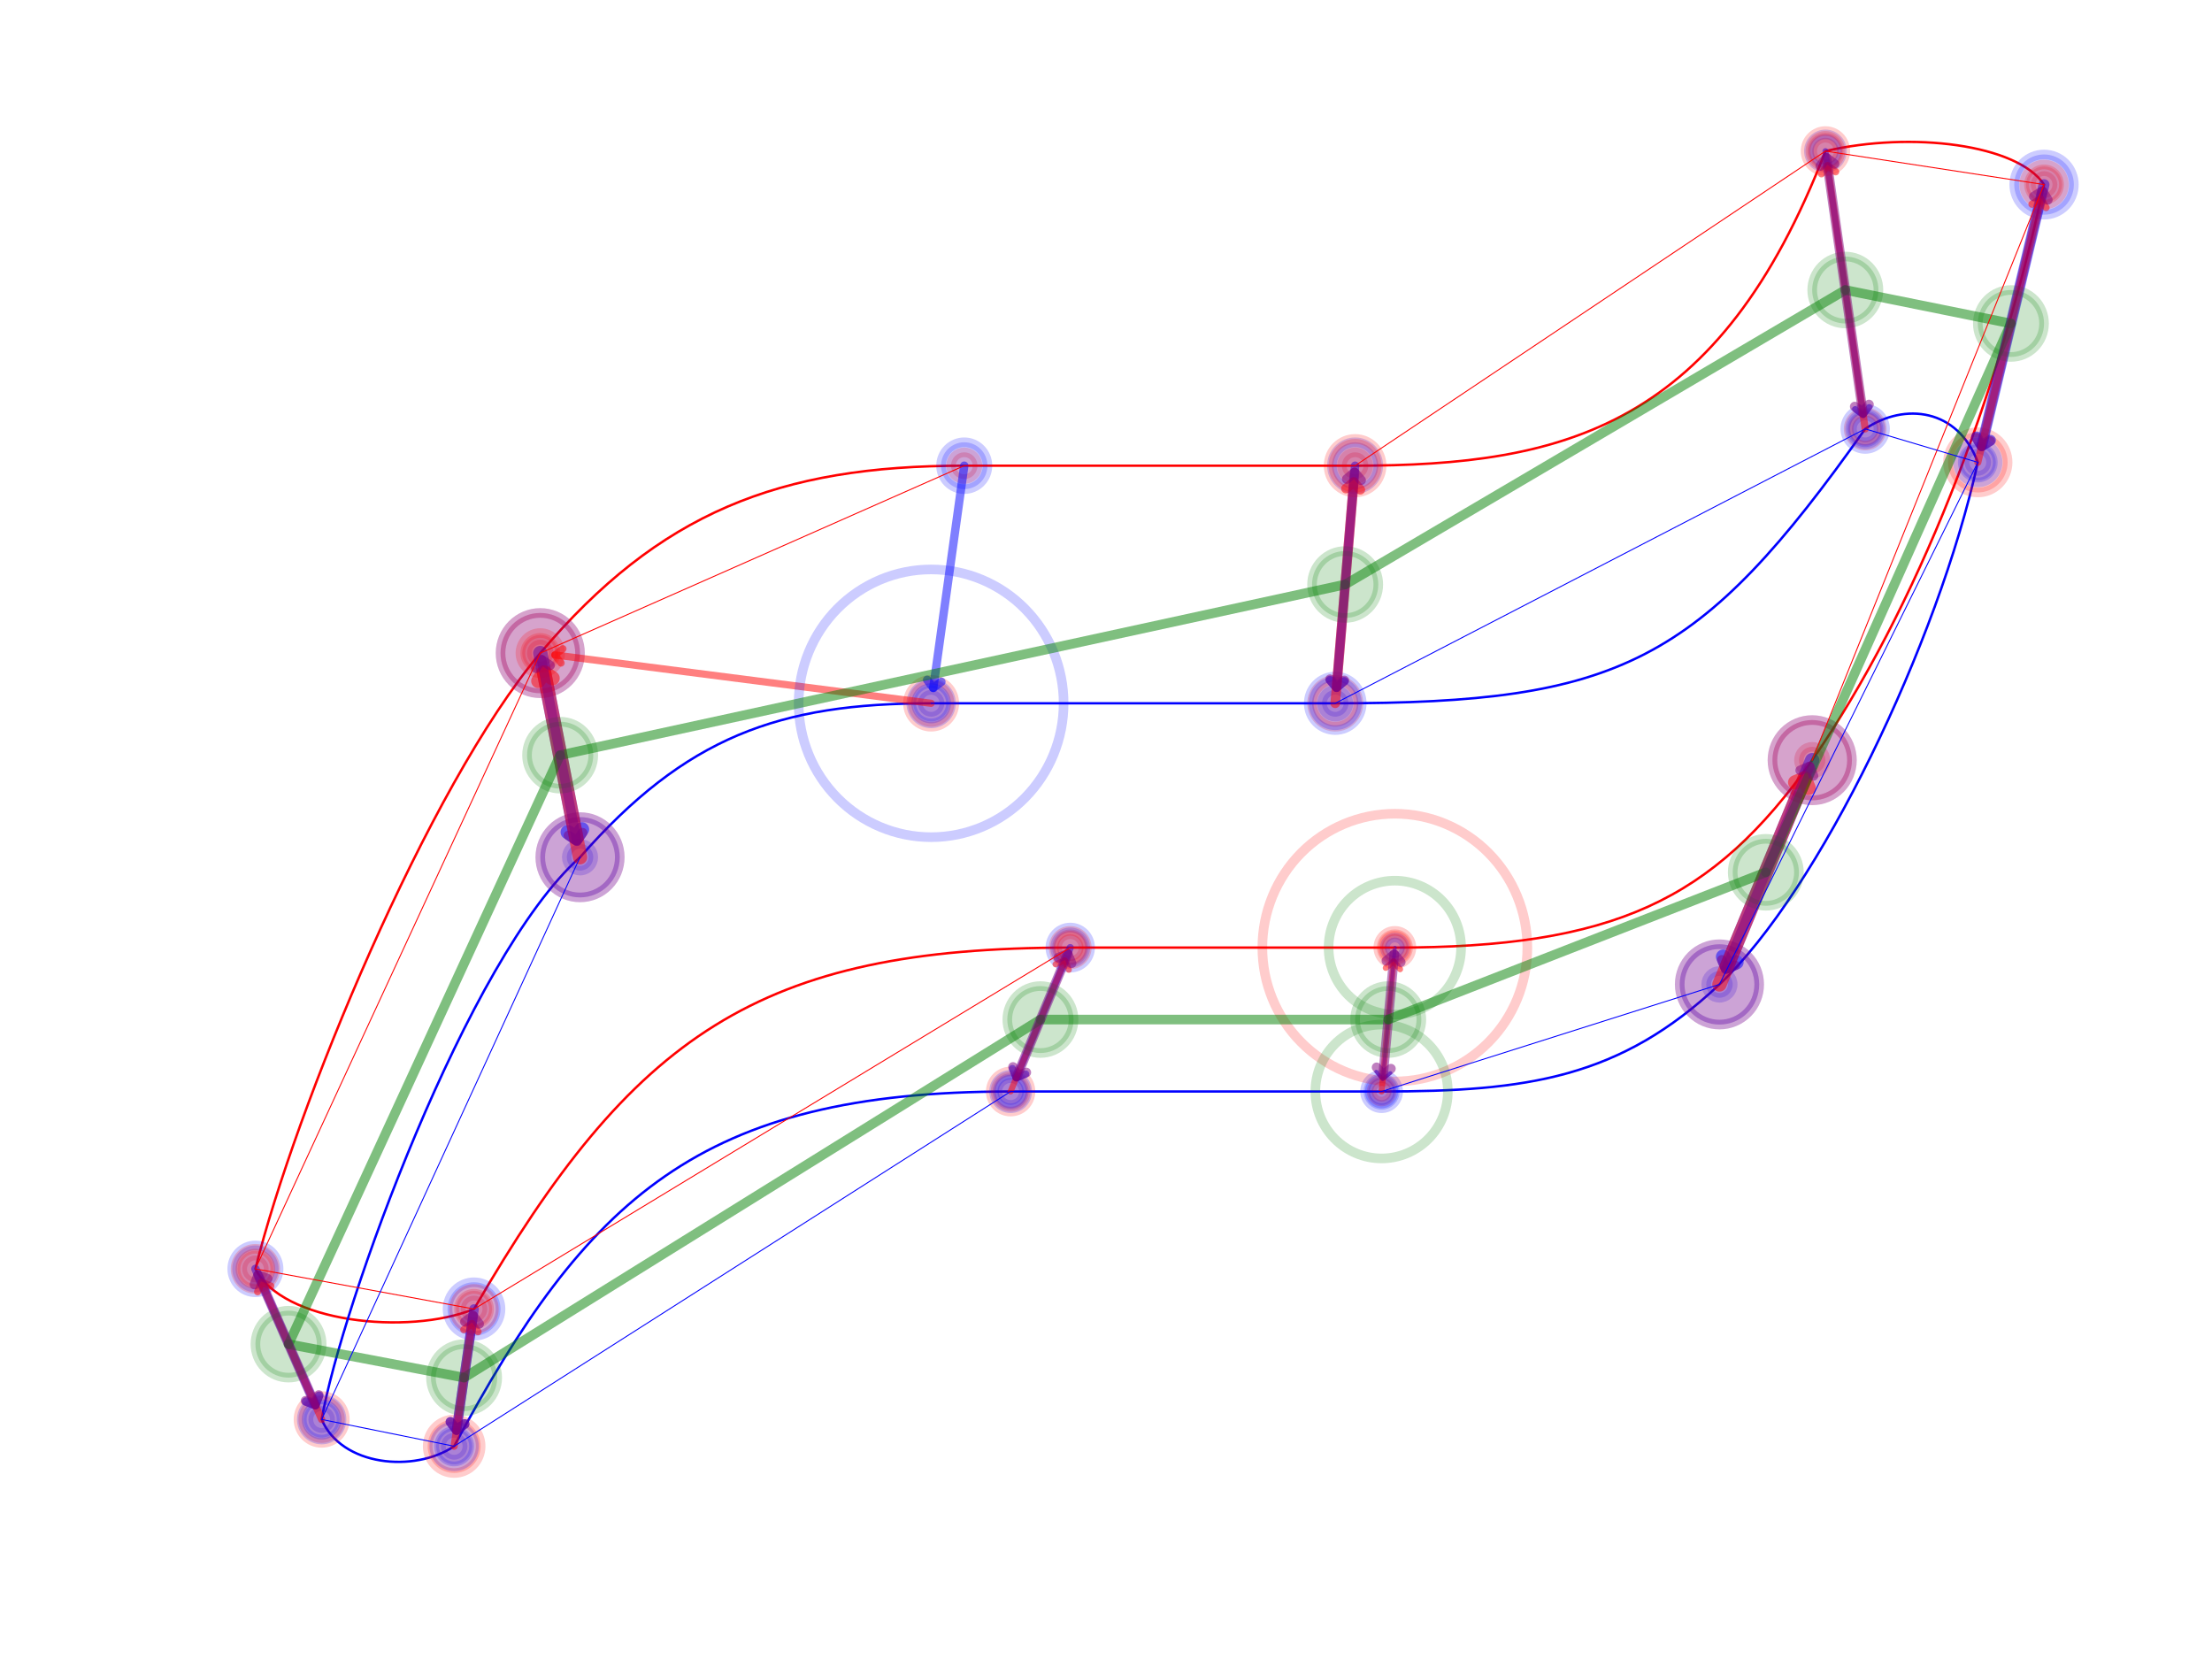 <?xml version="1.0" encoding="utf-8" standalone="no"?>
<!DOCTYPE svg PUBLIC "-//W3C//DTD SVG 1.1//EN"
  "http://www.w3.org/Graphics/SVG/1.1/DTD/svg11.dtd">
<!-- Created with matplotlib (http://matplotlib.org/) -->
<svg height="345.6pt" version="1.1" viewBox="0 0 460.8 345.6" width="460.8pt" xmlns="http://www.w3.org/2000/svg" xmlns:xlink="http://www.w3.org/1999/xlink">
 <defs>
  <style type="text/css">
*{stroke-linecap:butt;stroke-linejoin:round;}
  </style>
 </defs>
 <g id="figure_1">
  <g id="patch_1">
   <path d="M 0 345.6 
L 460.8 345.6 
L 460.8 0 
L 0 0 
z
" style="fill:#ffffff;"/>
  </g>
  <g id="axes_1">
   <g id="patch_2">
    <path clip-path="url(#pfb079f3c23)" d="M 290.572 200.19 
C 291.304 200.19 292.006 199.897 292.524 199.374 
C 293.041 198.851 293.332 198.141 293.332 197.402 
C 293.332 196.662 293.041 195.953 292.524 195.43 
C 292.006 194.907 291.304 194.613 290.572 194.613 
C 289.84 194.613 289.138 194.907 288.62 195.43 
C 288.103 195.953 287.812 196.662 287.812 197.402 
C 287.812 198.141 288.103 198.851 288.62 199.374 
C 289.138 199.897 289.84 200.19 290.572 200.19 
z
" style="fill:#ff0000;opacity:0.2;stroke:#ff0000;stroke-linejoin:miter;stroke-width:2;"/>
   </g>
   <g id="patch_3">
    <path clip-path="url(#pfb079f3c23)" d="M 222.951 200.19 
C 223.683 200.19 224.385 199.897 224.903 199.374 
C 225.421 198.851 225.711 198.141 225.711 197.402 
C 225.711 196.662 225.421 195.953 224.903 195.43 
C 224.385 194.907 223.683 194.613 222.951 194.613 
C 222.219 194.613 221.517 194.907 221 195.43 
C 220.482 195.953 220.191 196.662 220.191 197.402 
C 220.191 198.141 220.482 198.851 221 199.374 
C 221.517 199.897 222.219 200.19 222.951 200.19 
z
" style="fill:#ff0000;opacity:0.2;stroke:#ff0000;stroke-linejoin:miter;stroke-width:2;"/>
   </g>
   <g id="patch_4">
    <path clip-path="url(#pfb079f3c23)" d="M 98.75 275.482 
C 99.482 275.482 100.184 275.188 100.701 274.666 
C 101.219 274.143 101.51 273.433 101.51 272.694 
C 101.51 271.954 101.219 271.245 100.701 270.722 
C 100.184 270.199 99.482 269.905 98.75 269.905 
C 98.018 269.905 97.316 270.199 96.798 270.722 
C 96.281 271.245 95.99 271.954 95.99 272.694 
C 95.99 273.433 96.281 274.143 96.798 274.666 
C 97.316 275.188 98.018 275.482 98.75 275.482 
z
" style="fill:#ff0000;opacity:0.2;stroke:#ff0000;stroke-linejoin:miter;stroke-width:2;"/>
   </g>
   <g id="patch_5">
    <path clip-path="url(#pfb079f3c23)" d="M 53.209 267.117 
C 53.941 267.117 54.643 266.823 55.161 266.3 
C 55.678 265.777 55.969 265.067 55.969 264.328 
C 55.969 263.588 55.678 262.879 55.161 262.356 
C 54.643 261.833 53.941 261.539 53.209 261.539 
C 52.477 261.539 51.775 261.833 51.258 262.356 
C 50.74 262.879 50.449 263.588 50.449 264.328 
C 50.449 265.067 50.74 265.777 51.258 266.3 
C 51.775 266.823 52.477 267.117 53.209 267.117 
z
" style="fill:#ff0000;opacity:0.2;stroke:#ff0000;stroke-linejoin:miter;stroke-width:2;"/>
   </g>
   <g id="patch_6">
    <path clip-path="url(#pfb079f3c23)" d="M 112.55 138.841 
C 113.282 138.841 113.984 138.548 114.502 138.025 
C 115.019 137.502 115.31 136.792 115.31 136.053 
C 115.31 135.313 115.019 134.604 114.502 134.081 
C 113.984 133.558 113.282 133.264 112.55 133.264 
C 111.818 133.264 111.116 133.558 110.598 134.081 
C 110.081 134.604 109.79 135.313 109.79 136.053 
C 109.79 136.792 110.081 137.502 110.598 138.025 
C 111.116 138.548 111.818 138.841 112.55 138.841 
z
" style="fill:#ff0000;opacity:0.2;stroke:#ff0000;stroke-linejoin:miter;stroke-width:2;"/>
   </g>
   <g id="patch_7">
    <path clip-path="url(#pfb079f3c23)" d="M 200.871 99.801 
C 201.603 99.801 202.305 99.507 202.823 98.984 
C 203.34 98.461 203.631 97.752 203.631 97.013 
C 203.631 96.273 203.34 95.564 202.823 95.041 
C 202.305 94.518 201.603 94.224 200.871 94.224 
C 200.139 94.224 199.437 94.518 198.919 95.041 
C 198.402 95.564 198.111 96.273 198.111 97.013 
C 198.111 97.752 198.402 98.461 198.919 98.984 
C 199.437 99.507 200.139 99.801 200.871 99.801 
z
" style="fill:#ff0000;opacity:0.2;stroke:#ff0000;stroke-linejoin:miter;stroke-width:2;"/>
   </g>
   <g id="patch_8">
    <path clip-path="url(#pfb079f3c23)" d="M 282.292 99.801 
C 283.024 99.801 283.726 99.507 284.244 98.984 
C 284.761 98.461 285.052 97.752 285.052 97.013 
C 285.052 96.273 284.761 95.564 284.244 95.041 
C 283.726 94.518 283.024 94.224 282.292 94.224 
C 281.56 94.224 280.858 94.518 280.34 95.041 
C 279.823 95.564 279.532 96.273 279.532 97.013 
C 279.532 97.752 279.823 98.461 280.34 98.984 
C 280.858 99.507 281.56 99.801 282.292 99.801 
z
" style="fill:#ff0000;opacity:0.2;stroke:#ff0000;stroke-linejoin:miter;stroke-width:2;"/>
   </g>
   <g id="patch_9">
    <path clip-path="url(#pfb079f3c23)" d="M 380.273 34.269 
C 381.005 34.269 381.707 33.975 382.225 33.453 
C 382.742 32.93 383.033 32.22 383.033 31.481 
C 383.033 30.741 382.742 30.032 382.225 29.509 
C 381.707 28.986 381.005 28.692 380.273 28.692 
C 379.541 28.692 378.839 28.986 378.322 29.509 
C 377.804 30.032 377.513 30.741 377.513 31.481 
C 377.513 32.22 377.804 32.93 378.322 33.453 
C 378.839 33.975 379.541 34.269 380.273 34.269 
z
" style="fill:#ff0000;opacity:0.2;stroke:#ff0000;stroke-linejoin:miter;stroke-width:2;"/>
   </g>
   <g id="patch_10">
    <path clip-path="url(#pfb079f3c23)" d="M 425.814 41.241 
C 426.546 41.241 427.248 40.947 427.765 40.424 
C 428.283 39.901 428.574 39.192 428.574 38.452 
C 428.574 37.713 428.283 37.003 427.765 36.48 
C 427.248 35.957 426.546 35.664 425.814 35.664 
C 425.082 35.664 424.38 35.957 423.862 36.48 
C 423.345 37.003 423.054 37.713 423.054 38.452 
C 423.054 39.192 423.345 39.901 423.862 40.424 
C 424.38 40.947 425.082 41.241 425.814 41.241 
z
" style="fill:#ff0000;opacity:0.2;stroke:#ff0000;stroke-linejoin:miter;stroke-width:2;"/>
   </g>
   <g id="patch_11">
    <path clip-path="url(#pfb079f3c23)" d="M 377.513 161.15 
C 378.245 161.15 378.947 160.856 379.465 160.333 
C 379.982 159.81 380.273 159.101 380.273 158.362 
C 380.273 157.622 379.982 156.913 379.465 156.39 
C 378.947 155.867 378.245 155.573 377.513 155.573 
C 376.781 155.573 376.079 155.867 375.562 156.39 
C 375.044 156.913 374.753 157.622 374.753 158.362 
C 374.753 159.101 375.044 159.81 375.562 160.333 
C 376.079 160.856 376.781 161.15 377.513 161.15 
z
" style="fill:#ff0000;opacity:0.2;stroke:#ff0000;stroke-linejoin:miter;stroke-width:2;"/>
   </g>
   <g id="patch_12">
    <path clip-path="url(#pfb079f3c23)" d="M 193.971 149.299 
C 194.703 149.299 195.405 149.005 195.923 148.482 
C 196.44 147.959 196.731 147.25 196.731 146.51 
C 196.731 145.77 196.44 145.061 195.923 144.538 
C 195.405 144.015 194.703 143.721 193.971 143.721 
C 193.239 143.721 192.537 144.015 192.019 144.538 
C 191.502 145.061 191.211 145.77 191.211 146.51 
C 191.211 147.25 191.502 147.959 192.019 148.482 
C 192.537 149.005 193.239 149.299 193.971 149.299 
z
" style="fill:#0000ff;opacity:0.2;stroke:#0000ff;stroke-linejoin:miter;stroke-width:2;"/>
   </g>
   <g id="patch_13">
    <path clip-path="url(#pfb079f3c23)" d="M 278.152 149.299 
C 278.884 149.299 279.586 149.005 280.104 148.482 
C 280.621 147.959 280.912 147.25 280.912 146.51 
C 280.912 145.77 280.621 145.061 280.104 144.538 
C 279.586 144.015 278.884 143.721 278.152 143.721 
C 277.42 143.721 276.718 144.015 276.2 144.538 
C 275.683 145.061 275.392 145.77 275.392 146.51 
C 275.392 147.25 275.683 147.959 276.2 148.482 
C 276.718 149.005 277.42 149.299 278.152 149.299 
z
" style="fill:#0000ff;opacity:0.2;stroke:#0000ff;stroke-linejoin:miter;stroke-width:2;"/>
   </g>
   <g id="patch_14">
    <path clip-path="url(#pfb079f3c23)" d="M 388.553 92.133 
C 389.285 92.133 389.987 91.839 390.505 91.316 
C 391.023 90.793 391.313 90.083 391.313 89.344 
C 391.313 88.604 391.023 87.895 390.505 87.372 
C 389.987 86.849 389.285 86.555 388.553 86.555 
C 387.821 86.555 387.119 86.849 386.602 87.372 
C 386.084 87.895 385.793 88.604 385.793 89.344 
C 385.793 90.083 386.084 90.793 386.602 91.316 
C 387.119 91.839 387.821 92.133 388.553 92.133 
z
" style="fill:#0000ff;opacity:0.2;stroke:#0000ff;stroke-linejoin:miter;stroke-width:2;"/>
   </g>
   <g id="patch_15">
    <path clip-path="url(#pfb079f3c23)" d="M 412.014 99.104 
C 412.746 99.104 413.448 98.81 413.965 98.287 
C 414.483 97.764 414.774 97.055 414.774 96.315 
C 414.774 95.576 414.483 94.867 413.965 94.344 
C 413.448 93.821 412.746 93.527 412.014 93.527 
C 411.282 93.527 410.58 93.821 410.062 94.344 
C 409.544 94.867 409.254 95.576 409.254 96.315 
C 409.254 97.055 409.544 97.764 410.062 98.287 
C 410.58 98.81 411.282 99.104 412.014 99.104 
z
" style="fill:#0000ff;opacity:0.2;stroke:#0000ff;stroke-linejoin:miter;stroke-width:2;"/>
   </g>
   <g id="patch_16">
    <path clip-path="url(#pfb079f3c23)" d="M 358.193 207.859 
C 358.925 207.859 359.627 207.565 360.145 207.042 
C 360.662 206.519 360.953 205.81 360.953 205.07 
C 360.953 204.331 360.662 203.622 360.145 203.099 
C 359.627 202.576 358.925 202.282 358.193 202.282 
C 357.461 202.282 356.759 202.576 356.241 203.099 
C 355.724 203.622 355.433 204.331 355.433 205.07 
C 355.433 205.81 355.724 206.519 356.241 207.042 
C 356.759 207.565 357.461 207.859 358.193 207.859 
z
" style="fill:#0000ff;opacity:0.2;stroke:#0000ff;stroke-linejoin:miter;stroke-width:2;"/>
   </g>
   <g id="patch_17">
    <path clip-path="url(#pfb079f3c23)" d="M 287.812 230.168 
C 288.544 230.168 289.246 229.874 289.764 229.351 
C 290.281 228.828 290.572 228.119 290.572 227.379 
C 290.572 226.64 290.281 225.93 289.764 225.407 
C 289.246 224.884 288.544 224.591 287.812 224.591 
C 287.08 224.591 286.378 224.884 285.86 225.407 
C 285.343 225.93 285.052 226.64 285.052 227.379 
C 285.052 228.119 285.343 228.828 285.86 229.351 
C 286.378 229.874 287.08 230.168 287.812 230.168 
z
" style="fill:#0000ff;opacity:0.2;stroke:#0000ff;stroke-linejoin:miter;stroke-width:2;"/>
   </g>
   <g id="patch_18">
    <path clip-path="url(#pfb079f3c23)" d="M 210.531 230.168 
C 211.263 230.168 211.965 229.874 212.483 229.351 
C 213 228.828 213.291 228.119 213.291 227.379 
C 213.291 226.64 213 225.93 212.483 225.407 
C 211.965 224.884 211.263 224.591 210.531 224.591 
C 209.799 224.591 209.097 224.884 208.58 225.407 
C 208.062 225.93 207.771 226.64 207.771 227.379 
C 207.771 228.119 208.062 228.828 208.58 229.351 
C 209.097 229.874 209.799 230.168 210.531 230.168 
z
" style="fill:#0000ff;opacity:0.2;stroke:#0000ff;stroke-linejoin:miter;stroke-width:2;"/>
   </g>
   <g id="patch_19">
    <path clip-path="url(#pfb079f3c23)" d="M 94.61 304.065 
C 95.342 304.065 96.044 303.772 96.561 303.249 
C 97.079 302.726 97.37 302.016 97.37 301.277 
C 97.37 300.537 97.079 299.828 96.561 299.305 
C 96.044 298.782 95.342 298.488 94.61 298.488 
C 93.878 298.488 93.176 298.782 92.658 299.305 
C 92.141 299.828 91.85 300.537 91.85 301.277 
C 91.85 302.016 92.141 302.726 92.658 303.249 
C 93.176 303.772 93.878 304.065 94.61 304.065 
z
" style="fill:#0000ff;opacity:0.2;stroke:#0000ff;stroke-linejoin:miter;stroke-width:2;"/>
   </g>
   <g id="patch_20">
    <path clip-path="url(#pfb079f3c23)" d="M 67.009 298.488 
C 67.741 298.488 68.443 298.194 68.961 297.671 
C 69.479 297.148 69.769 296.439 69.769 295.7 
C 69.769 294.96 69.479 294.251 68.961 293.728 
C 68.443 293.205 67.741 292.911 67.009 292.911 
C 66.277 292.911 65.575 293.205 65.058 293.728 
C 64.54 294.251 64.249 294.96 64.249 295.7 
C 64.249 296.439 64.54 297.148 65.058 297.671 
C 65.575 298.194 66.277 298.488 67.009 298.488 
z
" style="fill:#0000ff;opacity:0.2;stroke:#0000ff;stroke-linejoin:miter;stroke-width:2;"/>
   </g>
   <g id="patch_21">
    <path clip-path="url(#pfb079f3c23)" d="M 120.83 181.367 
C 121.562 181.367 122.264 181.074 122.782 180.551 
C 123.299 180.028 123.59 179.318 123.59 178.579 
C 123.59 177.839 123.299 177.13 122.782 176.607 
C 122.264 176.084 121.562 175.79 120.83 175.79 
C 120.098 175.79 119.396 176.084 118.878 176.607 
C 118.361 177.13 118.07 177.839 118.07 178.579 
C 118.07 179.318 118.361 180.028 118.878 180.551 
C 119.396 181.074 120.098 181.367 120.83 181.367 
z
" style="fill:#0000ff;opacity:0.2;stroke:#0000ff;stroke-linejoin:miter;stroke-width:2;"/>
   </g>
   <g id="patch_22">
    <path clip-path="url(#pfb079f3c23)" d="M 290.572 197.402 
L 222.951 197.402 
C 158.091 197.402 131.87 215.528 98.75 272.694 
C 84.95 278.271 58.729 275.482 53.209 264.328 
C 61.489 230.865 89.09 163.939 112.55 136.053 
C 137.39 106.773 162.231 97.013 200.871 97.013 
L 282.292 97.013 
C 326.453 97.013 358.193 88.647 380.273 31.481 
C 398.213 27.298 420.294 30.086 425.814 38.452 
C 416.154 83.07 399.593 126.293 377.513 158.362 
C 356.813 187.642 336.113 197.402 290.572 197.402 
" style="fill:none;stroke:#ff0000;stroke-linejoin:miter;stroke-width:0.5;"/>
   </g>
   <g id="patch_23">
    <path clip-path="url(#pfb079f3c23)" d="M 193.971 146.51 
L 278.152 146.51 
C 337.493 146.51 354.053 138.144 388.553 89.344 
C 396.833 83.767 407.874 85.161 412.014 96.315 
C 403.733 133.961 378.893 185.55 358.193 205.07 
C 337.493 224.591 318.172 227.379 287.812 227.379 
L 210.531 227.379 
C 145.67 227.379 122.21 249.688 94.61 301.277 
C 86.33 306.854 71.149 305.46 67.009 295.7 
C 71.149 271.997 97.37 199.493 120.83 178.579 
C 142.91 153.481 162.231 146.51 193.971 146.51 
" style="fill:none;stroke:#0000ff;stroke-linejoin:miter;stroke-width:0.5;"/>
   </g>
   <g id="[&quot;g_s&quot;:1,&quot;g_t&quot;:6,&quot;coords&quot;:[[277.0, 46.0],[275.0, 24.5]],&quot;certainty&quot;:2]">
    <path clip-path="url(#pfb079f3c23)" d="M 290.572 199.493 
C 291.121 199.493 291.648 199.273 292.036 198.881 
C 292.424 198.488 292.642 197.956 292.642 197.402 
C 292.642 196.847 292.424 196.315 292.036 195.923 
C 291.648 195.531 291.121 195.31 290.572 195.31 
C 290.023 195.31 289.497 195.531 289.108 195.923 
C 288.72 196.315 288.502 196.847 288.502 197.402 
C 288.502 197.956 288.72 198.488 289.108 198.881 
C 289.497 199.273 290.023 199.493 290.572 199.493 
z
" style="fill:#0000ff;opacity:0.2;stroke:#0000ff;stroke-linejoin:miter;stroke-width:2;"/>
   </g>
   <g id="[&quot;g_s&quot;:6,&quot;g_t&quot;:1,&quot;coords&quot;:[[275.0, 24.5],[277.0, 46.0]],&quot;certainty&quot;:2]">
    <path clip-path="url(#pfb079f3c23)" d="M 287.812 229.471 
C 288.361 229.471 288.888 229.25 289.276 228.858 
C 289.664 228.466 289.882 227.934 289.882 227.379 
C 289.882 226.824 289.664 226.292 289.276 225.9 
C 288.888 225.508 288.361 225.288 287.812 225.288 
C 287.263 225.288 286.737 225.508 286.348 225.9 
C 285.96 226.292 285.742 226.824 285.742 227.379 
C 285.742 227.934 285.96 228.466 286.348 228.858 
C 286.737 229.25 287.263 229.471 287.812 229.471 
z
" style="fill:#ff0000;opacity:0.2;stroke:#ff0000;stroke-linejoin:miter;stroke-width:2;"/>
   </g>
   <g id="patch_24">
    <path d="M 290.572 197.402 
Q 289.284 211.393 288.044 224.857 
" style="fill:none;opacity:0.5;stroke:#0000ff;stroke-linecap:round;stroke-width:0.75;"/>
    <path d="M 289.676 223.501 
L 288.044 224.857 
L 286.688 223.225 
" style="fill:none;opacity:0.5;stroke:#0000ff;stroke-linecap:round;stroke-width:0.75;"/>
   </g>
   <g id="[&quot;g_s&quot;:2,&quot;g_t&quot;:7,&quot;coords&quot;:[[228.0, 46.0],[219.0, 24.5]],&quot;certainty&quot;:5]">
    <path clip-path="url(#pfb079f3c23)" d="M 222.951 201.585 
C 224.049 201.585 225.102 201.144 225.879 200.36 
C 226.655 199.575 227.091 198.511 227.091 197.402 
C 227.091 196.292 226.655 195.228 225.879 194.444 
C 225.102 193.66 224.049 193.219 222.951 193.219 
C 221.853 193.219 220.8 193.66 220.024 194.444 
C 219.247 195.228 218.811 196.292 218.811 197.402 
C 218.811 198.511 219.247 199.575 220.024 200.36 
C 220.8 201.144 221.853 201.585 222.951 201.585 
z
" style="fill:#0000ff;opacity:0.2;stroke:#0000ff;stroke-linejoin:miter;stroke-width:2;"/>
   </g>
   <g id="[&quot;g_s&quot;:7,&quot;g_t&quot;:2,&quot;coords&quot;:[[219.0, 24.5],[228.0, 46.0]],&quot;certainty&quot;:5]">
    <path clip-path="url(#pfb079f3c23)" d="M 210.531 231.562 
C 211.629 231.562 212.682 231.121 213.459 230.337 
C 214.235 229.552 214.671 228.488 214.671 227.379 
C 214.671 226.27 214.235 225.206 213.459 224.421 
C 212.682 223.637 211.629 223.196 210.531 223.196 
C 209.433 223.196 208.38 223.637 207.604 224.421 
C 206.827 225.206 206.391 226.27 206.391 227.379 
C 206.391 228.488 206.827 229.552 207.604 230.337 
C 208.38 231.121 209.433 231.562 210.531 231.562 
z
" style="fill:#ff0000;opacity:0.2;stroke:#ff0000;stroke-linejoin:miter;stroke-width:2;"/>
   </g>
   <g id="patch_25">
    <path d="M 222.951 197.402 
Q 217.124 211.466 211.703 224.551 
" style="fill:none;opacity:0.5;stroke:#0000ff;stroke-linecap:round;stroke-width:1.5;"/>
    <path d="M 213.663 223.74 
L 211.703 224.551 
L 210.891 222.591 
" style="fill:none;opacity:0.5;stroke:#0000ff;stroke-linecap:round;stroke-width:1.5;"/>
   </g>
   <g id="[&quot;g_s&quot;:3,&quot;g_t&quot;:8,&quot;coords&quot;:[[138.0, -8.0],[135.0, -28.5]],&quot;certainty&quot;:7]">
    <path clip-path="url(#pfb079f3c23)" d="M 98.75 278.271 
C 100.214 278.271 101.618 277.683 102.653 276.637 
C 103.688 275.592 104.27 274.173 104.27 272.694 
C 104.27 271.215 103.688 269.796 102.653 268.75 
C 101.618 267.704 100.214 267.117 98.75 267.117 
C 97.286 267.117 95.882 267.704 94.847 268.75 
C 93.811 269.796 93.23 271.215 93.23 272.694 
C 93.23 274.173 93.811 275.592 94.847 276.637 
C 95.882 277.683 97.286 278.271 98.75 278.271 
z
" style="fill:#0000ff;opacity:0.2;stroke:#0000ff;stroke-linejoin:miter;stroke-width:2;"/>
   </g>
   <g id="[&quot;g_s&quot;:8,&quot;g_t&quot;:3,&quot;coords&quot;:[[135.0, -28.5],[138.0, -8.0]],&quot;certainty&quot;:7]">
    <path clip-path="url(#pfb079f3c23)" d="M 94.61 306.854 
C 96.074 306.854 97.478 306.266 98.513 305.22 
C 99.548 304.175 100.13 302.756 100.13 301.277 
C 100.13 299.798 99.548 298.379 98.513 297.333 
C 97.478 296.287 96.074 295.7 94.61 295.7 
C 93.146 295.7 91.742 296.287 90.706 297.333 
C 89.671 298.379 89.09 299.798 89.09 301.277 
C 89.09 302.756 89.671 304.175 90.706 305.22 
C 91.742 306.266 93.146 306.854 94.61 306.854 
z
" style="fill:#ff0000;opacity:0.2;stroke:#ff0000;stroke-linejoin:miter;stroke-width:2;"/>
   </g>
   <g id="patch_26">
    <path d="M 98.75 272.694 
Q 96.823 285.996 95.099 297.899 
" style="fill:none;opacity:0.5;stroke:#0000ff;stroke-linecap:round;stroke-width:2;"/>
    <path d="M 96.799 296.629 
L 95.099 297.899 
L 93.83 296.199 
" style="fill:none;opacity:0.5;stroke:#0000ff;stroke-linecap:round;stroke-width:2;"/>
   </g>
   <g id="[&quot;g_s&quot;:4,&quot;g_t&quot;:9,&quot;coords&quot;:[[105.0, -2.0],[115.0, -24.5]],&quot;certainty&quot;:6]">
    <path clip-path="url(#pfb079f3c23)" d="M 53.209 269.208 
C 54.49 269.208 55.719 268.694 56.625 267.779 
C 57.53 266.864 58.039 265.622 58.039 264.328 
C 58.039 263.034 57.53 261.792 56.625 260.877 
C 55.719 259.962 54.49 259.448 53.209 259.448 
C 51.928 259.448 50.7 259.962 49.794 260.877 
C 48.888 261.792 48.379 263.034 48.379 264.328 
C 48.379 265.622 48.888 266.864 49.794 267.779 
C 50.7 268.694 51.928 269.208 53.209 269.208 
z
" style="fill:#0000ff;opacity:0.2;stroke:#0000ff;stroke-linejoin:miter;stroke-width:2;"/>
   </g>
   <g id="[&quot;g_s&quot;:9,&quot;g_t&quot;:4,&quot;coords&quot;:[[115.0, -24.5],[105.0, -2.0]],&quot;certainty&quot;:6]">
    <path clip-path="url(#pfb079f3c23)" d="M 67.009 300.58 
C 68.29 300.58 69.519 300.065 70.425 299.15 
C 71.331 298.235 71.839 296.994 71.839 295.7 
C 71.839 294.405 71.331 293.164 70.425 292.249 
C 69.519 291.334 68.29 290.82 67.009 290.82 
C 65.728 290.82 64.5 291.334 63.594 292.249 
C 62.688 293.164 62.179 294.405 62.179 295.7 
C 62.179 296.994 62.688 298.235 63.594 299.15 
C 64.5 300.065 65.728 300.58 67.009 300.58 
z
" style="fill:#ff0000;opacity:0.2;stroke:#ff0000;stroke-linejoin:miter;stroke-width:2;"/>
   </g>
   <g id="patch_27">
    <path d="M 53.209 264.328 
Q 59.706 279.097 65.704 292.733 
" style="fill:none;opacity:0.5;stroke:#0000ff;stroke-linecap:round;stroke-width:1.75;"/>
    <path d="M 66.473 290.756 
L 65.704 292.733 
L 63.727 291.964 
" style="fill:none;opacity:0.5;stroke:#0000ff;stroke-linecap:round;stroke-width:1.75;"/>
   </g>
   <g id="[&quot;g_s&quot;:5,&quot;g_t&quot;:10,&quot;coords&quot;:[[148.0, 90.0],[154.0, 59.5]],&quot;certainty&quot;:11]">
    <path clip-path="url(#pfb079f3c23)" d="M 112.55 144.419 
C 114.746 144.419 116.852 143.537 118.405 141.968 
C 119.958 140.399 120.83 138.271 120.83 136.053 
C 120.83 133.834 119.958 131.706 118.405 130.137 
C 116.852 128.569 114.746 127.687 112.55 127.687 
C 110.354 127.687 108.248 128.569 106.695 130.137 
C 105.142 131.706 104.27 133.834 104.27 136.053 
C 104.27 138.271 105.142 140.399 106.695 141.968 
C 108.248 143.537 110.354 144.419 112.55 144.419 
z
" style="fill:#0000ff;opacity:0.2;stroke:#0000ff;stroke-linejoin:miter;stroke-width:2;"/>
   </g>
   <g id="[&quot;g_s&quot;:10,&quot;g_t&quot;:5,&quot;coords&quot;:[[154.0, 59.5],[148.0, 90.0]],&quot;certainty&quot;:11]">
    <path clip-path="url(#pfb079f3c23)" d="M 120.83 186.945 
C 123.026 186.945 125.132 186.063 126.685 184.494 
C 128.238 182.925 129.11 180.797 129.11 178.579 
C 129.11 176.36 128.238 174.232 126.685 172.663 
C 125.132 171.095 123.026 170.213 120.83 170.213 
C 118.634 170.213 116.528 171.095 114.975 172.663 
C 113.422 174.232 112.55 176.36 112.55 178.579 
C 112.55 180.797 113.422 182.925 114.975 184.494 
C 116.528 186.063 118.634 186.945 120.83 186.945 
z
" style="fill:#ff0000;opacity:0.2;stroke:#ff0000;stroke-linejoin:miter;stroke-width:2;"/>
   </g>
   <g id="patch_28">
    <path d="M 112.55 136.053 
Q 116.499 156.333 120.042 174.532 
" style="fill:none;opacity:0.5;stroke:#0000ff;stroke-linecap:round;stroke-width:3;"/>
    <path d="M 121.228 172.773 
L 120.042 174.532 
L 118.283 173.346 
" style="fill:none;opacity:0.5;stroke:#0000ff;stroke-linecap:round;stroke-width:3;"/>
   </g>
   <g id="[&quot;g_s&quot;:6,&quot;g_t&quot;:1,&quot;coords&quot;:[[212.0, 118.0],[207.0, 82.5]],&quot;certainty&quot;:6]">
    <path clip-path="url(#pfb079f3c23)" d="M 200.871 101.893 
C 202.152 101.893 203.381 101.378 204.286 100.463 
C 205.192 99.548 205.701 98.307 205.701 97.013 
C 205.701 95.718 205.192 94.477 204.286 93.562 
C 203.381 92.647 202.152 92.133 200.871 92.133 
C 199.59 92.133 198.361 92.647 197.456 93.562 
C 196.55 94.477 196.041 95.718 196.041 97.013 
C 196.041 98.307 196.55 99.548 197.456 100.463 
C 198.361 101.378 199.59 101.893 200.871 101.893 
z
" style="fill:#0000ff;opacity:0.2;stroke:#0000ff;stroke-linejoin:miter;stroke-width:2;"/>
   </g>
   <g id="[&quot;g_s&quot;:1,&quot;g_t&quot;:6,&quot;coords&quot;:[[207.0, 82.5],[212.0, 118.0]],&quot;certainty&quot;:6]">
    <path clip-path="url(#pfb079f3c23)" d="M 193.971 151.39 
C 195.252 151.39 196.481 150.876 197.386 149.961 
C 198.292 149.046 198.801 147.804 198.801 146.51 
C 198.801 145.216 198.292 143.974 197.386 143.059 
C 196.481 142.144 195.252 141.63 193.971 141.63 
C 192.69 141.63 191.461 142.144 190.556 143.059 
C 189.65 143.974 189.141 145.216 189.141 146.51 
C 189.141 147.804 189.65 149.046 190.556 149.961 
C 191.461 150.876 192.69 151.39 193.971 151.39 
z
" style="fill:#ff0000;opacity:0.2;stroke:#ff0000;stroke-linejoin:miter;stroke-width:2;"/>
   </g>
   <g id="patch_29">
    <path d="M 200.871 97.013 
Q 197.559 120.772 194.418 143.306 
" style="fill:none;opacity:0.5;stroke:#0000ff;stroke-linecap:round;stroke-width:1.75;"/>
    <path d="M 196.11 142.027 
L 194.418 143.306 
L 193.139 141.613 
" style="fill:none;opacity:0.5;stroke:#0000ff;stroke-linecap:round;stroke-width:1.75;"/>
   </g>
   <g id="[&quot;g_s&quot;:7,&quot;g_t&quot;:2,&quot;coords&quot;:[[271.0, 118.0],[268.0, 82.5]],&quot;certainty&quot;:6]">
    <path clip-path="url(#pfb079f3c23)" d="M 282.292 101.893 
C 283.573 101.893 284.802 101.378 285.707 100.463 
C 286.613 99.548 287.122 98.307 287.122 97.013 
C 287.122 95.718 286.613 94.477 285.707 93.562 
C 284.802 92.647 283.573 92.133 282.292 92.133 
C 281.011 92.133 279.782 92.647 278.877 93.562 
C 277.971 94.477 277.462 95.718 277.462 97.013 
C 277.462 98.307 277.971 99.548 278.877 100.463 
C 279.782 101.378 281.011 101.893 282.292 101.893 
z
" style="fill:#0000ff;opacity:0.2;stroke:#0000ff;stroke-linejoin:miter;stroke-width:2;"/>
   </g>
   <g id="[&quot;g_s&quot;:2,&quot;g_t&quot;:7,&quot;coords&quot;:[[268.0, 82.5],[271.0, 118.0]],&quot;certainty&quot;:6]">
    <path clip-path="url(#pfb079f3c23)" d="M 278.152 151.39 
C 279.433 151.39 280.662 150.876 281.567 149.961 
C 282.473 149.046 282.982 147.804 282.982 146.51 
C 282.982 145.216 282.473 143.974 281.567 143.059 
C 280.662 142.144 279.433 141.63 278.152 141.63 
C 276.871 141.63 275.642 142.144 274.737 143.059 
C 273.831 143.974 273.322 145.216 273.322 146.51 
C 273.322 147.804 273.831 149.046 274.737 149.961 
C 275.642 150.876 276.871 151.39 278.152 151.39 
z
" style="fill:#ff0000;opacity:0.2;stroke:#ff0000;stroke-linejoin:miter;stroke-width:2;"/>
   </g>
   <g id="patch_30">
    <path d="M 282.292 97.013 
Q 280.305 120.766 278.422 143.286 
" style="fill:none;opacity:0.5;stroke:#0000ff;stroke-linecap:round;stroke-width:1.75;"/>
    <path d="M 280.041 141.916 
L 278.422 143.286 
L 277.052 141.666 
" style="fill:none;opacity:0.5;stroke:#0000ff;stroke-linecap:round;stroke-width:1.75;"/>
   </g>
   <g id="[&quot;g_s&quot;:8,&quot;g_t&quot;:3,&quot;coords&quot;:[[342.0, 165.0],[348.0, 123.5]],&quot;certainty&quot;:4]">
    <path clip-path="url(#pfb079f3c23)" d="M 380.273 34.966 
C 381.188 34.966 382.066 34.599 382.713 33.945 
C 383.36 33.292 383.723 32.405 383.723 31.481 
C 383.723 30.556 383.36 29.67 382.713 29.016 
C 382.066 28.362 381.188 27.995 380.273 27.995 
C 379.358 27.995 378.481 28.362 377.834 29.016 
C 377.187 29.67 376.823 30.556 376.823 31.481 
C 376.823 32.405 377.187 33.292 377.834 33.945 
C 378.481 34.599 379.358 34.966 380.273 34.966 
z
" style="fill:#0000ff;opacity:0.2;stroke:#0000ff;stroke-linejoin:miter;stroke-width:2;"/>
   </g>
   <g id="[&quot;g_s&quot;:3,&quot;g_t&quot;:8,&quot;coords&quot;:[[348.0, 123.5],[342.0, 165.0]],&quot;certainty&quot;:4]">
    <path clip-path="url(#pfb079f3c23)" d="M 388.553 92.83 
C 389.468 92.83 390.346 92.462 390.993 91.809 
C 391.64 91.155 392.003 90.268 392.003 89.344 
C 392.003 88.42 391.64 87.533 390.993 86.879 
C 390.346 86.225 389.468 85.858 388.553 85.858 
C 387.638 85.858 386.761 86.225 386.114 86.879 
C 385.467 87.533 385.103 88.42 385.103 89.344 
C 385.103 90.268 385.467 91.155 386.114 91.809 
C 386.761 92.462 387.638 92.83 388.553 92.83 
z
" style="fill:#ff0000;opacity:0.2;stroke:#ff0000;stroke-linejoin:miter;stroke-width:2;"/>
   </g>
   <g id="patch_31">
    <path d="M 380.273 31.481 
Q 384.271 59.422 388.145 86.488 
" style="fill:none;opacity:0.5;stroke:#0000ff;stroke-linecap:round;stroke-width:1.25;"/>
    <path d="M 389.417 84.79 
L 388.145 86.488 
L 386.447 85.215 
" style="fill:none;opacity:0.5;stroke:#0000ff;stroke-linecap:round;stroke-width:1.25;"/>
   </g>
   <g id="[&quot;g_s&quot;:9,&quot;g_t&quot;:4,&quot;coords&quot;:[[375.0, 160.0],[365.0, 118.5]],&quot;certainty&quot;:8]">
    <path clip-path="url(#pfb079f3c23)" d="M 425.814 44.726 
C 427.461 44.726 429.04 44.065 430.205 42.889 
C 431.369 41.712 432.024 40.116 432.024 38.452 
C 432.024 36.788 431.369 35.192 430.205 34.016 
C 429.04 32.839 427.461 32.178 425.814 32.178 
C 424.167 32.178 422.587 32.839 421.423 34.016 
C 420.258 35.192 419.604 36.788 419.604 38.452 
C 419.604 40.116 420.258 41.712 421.423 42.889 
C 422.587 44.065 424.167 44.726 425.814 44.726 
z
" style="fill:#0000ff;opacity:0.2;stroke:#0000ff;stroke-linejoin:miter;stroke-width:2;"/>
   </g>
   <g id="[&quot;g_s&quot;:4,&quot;g_t&quot;:9,&quot;coords&quot;:[[365.0, 118.5],[375.0, 160.0]],&quot;certainty&quot;:8]">
    <path clip-path="url(#pfb079f3c23)" d="M 412.014 102.59 
C 413.661 102.59 415.24 101.929 416.405 100.752 
C 417.569 99.575 418.224 97.979 418.224 96.315 
C 418.224 94.651 417.569 93.055 416.405 91.879 
C 415.24 90.702 413.661 90.041 412.014 90.041 
C 410.367 90.041 408.787 90.702 407.622 91.879 
C 406.458 93.055 405.803 94.651 405.803 96.315 
C 405.803 97.979 406.458 99.575 407.622 100.752 
C 408.787 101.929 410.367 102.59 412.014 102.59 
z
" style="fill:#ff0000;opacity:0.2;stroke:#ff0000;stroke-linejoin:miter;stroke-width:2;"/>
   </g>
   <g id="patch_32">
    <path d="M 425.814 38.452 
Q 419.146 66.411 412.847 92.822 
" style="fill:none;opacity:0.5;stroke:#0000ff;stroke-linecap:round;stroke-width:2.25;"/>
    <path d="M 414.654 91.711 
L 412.847 92.822 
L 411.736 91.015 
" style="fill:none;opacity:0.5;stroke:#0000ff;stroke-linecap:round;stroke-width:2.25;"/>
   </g>
   <g id="[&quot;g_s&quot;:10,&quot;g_t&quot;:5,&quot;coords&quot;:[[340.0, 74.0],[326.0, 40.5]],&quot;certainty&quot;:11]">
    <path clip-path="url(#pfb079f3c23)" d="M 377.513 166.727 
C 379.709 166.727 381.815 165.846 383.368 164.277 
C 384.921 162.708 385.793 160.58 385.793 158.362 
C 385.793 156.143 384.921 154.015 383.368 152.446 
C 381.815 150.877 379.709 149.996 377.513 149.996 
C 375.317 149.996 373.211 150.877 371.658 152.446 
C 370.106 154.015 369.233 156.143 369.233 158.362 
C 369.233 160.58 370.106 162.708 371.658 164.277 
C 373.211 165.846 375.317 166.727 377.513 166.727 
z
" style="fill:#0000ff;opacity:0.2;stroke:#0000ff;stroke-linejoin:miter;stroke-width:2;"/>
   </g>
   <g id="[&quot;g_s&quot;:5,&quot;g_t&quot;:10,&quot;coords&quot;:[[326.0, 40.5],[340.0, 74.0]],&quot;certainty&quot;:11]">
    <path clip-path="url(#pfb079f3c23)" d="M 358.193 213.436 
C 360.389 213.436 362.495 212.555 364.048 210.986 
C 365.601 209.417 366.473 207.289 366.473 205.07 
C 366.473 202.852 365.601 200.724 364.048 199.155 
C 362.495 197.586 360.389 196.705 358.193 196.705 
C 355.997 196.705 353.891 197.586 352.338 199.155 
C 350.785 200.724 349.913 202.852 349.913 205.07 
C 349.913 207.289 350.785 209.417 352.338 210.986 
C 353.891 212.555 355.997 213.436 358.193 213.436 
z
" style="fill:#ff0000;opacity:0.2;stroke:#ff0000;stroke-linejoin:miter;stroke-width:2;"/>
   </g>
   <g id="patch_33">
    <path d="M 377.513 158.362 
Q 368.236 180.791 359.769 201.26 
" style="fill:none;opacity:0.5;stroke:#0000ff;stroke-linecap:round;stroke-width:3;"/>
    <path d="M 361.728 200.447 
L 359.769 201.26 
L 358.956 199.3 
" style="fill:none;opacity:0.5;stroke:#0000ff;stroke-linecap:round;stroke-width:3;"/>
   </g>
   <g id="[&quot;g_s&quot;:1,&quot;g_t&quot;:5,&quot;coords&quot;:[[207.0, 82.5],[148.0, 90.0]],&quot;certainty&quot;:5]">
    <path clip-path="url(#pfb079f3c23)" d="M 193.971 150.693 
C 195.069 150.693 196.122 150.252 196.898 149.468 
C 197.675 148.683 198.111 147.619 198.111 146.51 
C 198.111 145.401 197.675 144.337 196.898 143.552 
C 196.122 142.768 195.069 142.327 193.971 142.327 
C 192.873 142.327 191.82 142.768 191.043 143.552 
C 190.267 144.337 189.831 145.401 189.831 146.51 
C 189.831 147.619 190.267 148.683 191.043 149.468 
C 191.82 150.252 192.873 150.693 193.971 150.693 
z
" style="fill:#0000ff;opacity:0.2;stroke:#0000ff;stroke-linejoin:miter;stroke-width:2;"/>
   </g>
   <g id="[&quot;g_s&quot;:5,&quot;g_t&quot;:1,&quot;coords&quot;:[[148.0, 90.0],[207.0, 82.5]],&quot;certainty&quot;:5]">
    <path clip-path="url(#pfb079f3c23)" d="M 112.55 140.236 
C 113.648 140.236 114.701 139.795 115.477 139.011 
C 116.254 138.226 116.69 137.162 116.69 136.053 
C 116.69 134.943 116.254 133.879 115.477 133.095 
C 114.701 132.311 113.648 131.87 112.55 131.87 
C 111.452 131.87 110.399 132.311 109.623 133.095 
C 108.846 133.879 108.41 134.943 108.41 136.053 
C 108.41 137.162 108.846 138.226 109.623 139.011 
C 110.399 139.795 111.452 140.236 112.55 140.236 
z
" style="fill:#ff0000;opacity:0.2;stroke:#ff0000;stroke-linejoin:miter;stroke-width:2;"/>
   </g>
   <g id="patch_34">
    <path d="M 193.971 146.51 
Q 154.253 141.409 115.587 136.443 
" style="fill:none;opacity:0.5;stroke:#ff0000;stroke-linecap:round;stroke-width:1.5;"/>
    <path d="M 116.884 138.122 
L 115.587 136.443 
L 117.266 135.146 
" style="fill:none;opacity:0.5;stroke:#ff0000;stroke-linecap:round;stroke-width:1.5;"/>
   </g>
   <g id="[&quot;g_s&quot;:2,&quot;g_t&quot;:7,&quot;coords&quot;:[[268.0, 82.5],[271.0, 118.0]],&quot;certainty&quot;:7]">
    <path clip-path="url(#pfb079f3c23)" d="M 278.152 152.087 
C 279.616 152.087 281.02 151.5 282.055 150.454 
C 283.09 149.408 283.672 147.989 283.672 146.51 
C 283.672 145.031 283.09 143.612 282.055 142.566 
C 281.02 141.52 279.616 140.933 278.152 140.933 
C 276.688 140.933 275.284 141.52 274.249 142.566 
C 273.214 143.612 272.632 145.031 272.632 146.51 
C 272.632 147.989 273.214 149.408 274.249 150.454 
C 275.284 151.5 276.688 152.087 278.152 152.087 
z
" style="fill:#0000ff;opacity:0.2;stroke:#0000ff;stroke-linejoin:miter;stroke-width:2;"/>
   </g>
   <g id="[&quot;g_s&quot;:7,&quot;g_t&quot;:2,&quot;coords&quot;:[[271.0, 118.0],[268.0, 82.5]],&quot;certainty&quot;:7]">
    <path clip-path="url(#pfb079f3c23)" d="M 282.292 102.59 
C 283.756 102.59 285.16 102.002 286.195 100.956 
C 287.23 99.91 287.812 98.492 287.812 97.013 
C 287.812 95.533 287.23 94.115 286.195 93.069 
C 285.16 92.023 283.756 91.435 282.292 91.435 
C 280.828 91.435 279.424 92.023 278.389 93.069 
C 277.354 94.115 276.772 95.533 276.772 97.013 
C 276.772 98.492 277.354 99.91 278.389 100.956 
C 279.424 102.002 280.828 102.59 282.292 102.59 
z
" style="fill:#ff0000;opacity:0.2;stroke:#ff0000;stroke-linejoin:miter;stroke-width:2;"/>
   </g>
   <g id="patch_35">
    <path d="M 278.152 146.51 
Q 280.139 122.757 282.008 100.413 
" style="fill:none;opacity:0.5;stroke:#ff0000;stroke-linecap:round;stroke-width:2;"/>
    <path d="M 280.388 101.782 
L 282.008 100.413 
L 283.377 102.033 
" style="fill:none;opacity:0.5;stroke:#ff0000;stroke-linecap:round;stroke-width:2;"/>
   </g>
   <g id="[&quot;g_s&quot;:3,&quot;g_t&quot;:8,&quot;coords&quot;:[[348.0, 123.5],[342.0, 165.0]],&quot;certainty&quot;:5]">
    <path clip-path="url(#pfb079f3c23)" d="M 388.553 93.527 
C 389.651 93.527 390.704 93.086 391.481 92.302 
C 392.257 91.517 392.693 90.453 392.693 89.344 
C 392.693 88.235 392.257 87.171 391.481 86.386 
C 390.704 85.602 389.651 85.161 388.553 85.161 
C 387.455 85.161 386.402 85.602 385.626 86.386 
C 384.849 87.171 384.413 88.235 384.413 89.344 
C 384.413 90.453 384.849 91.517 385.626 92.302 
C 386.402 93.086 387.455 93.527 388.553 93.527 
z
" style="fill:#0000ff;opacity:0.2;stroke:#0000ff;stroke-linejoin:miter;stroke-width:2;"/>
   </g>
   <g id="[&quot;g_s&quot;:8,&quot;g_t&quot;:3,&quot;coords&quot;:[[342.0, 165.0],[348.0, 123.5]],&quot;certainty&quot;:5]">
    <path clip-path="url(#pfb079f3c23)" d="M 380.273 35.664 
C 381.371 35.664 382.424 35.223 383.201 34.438 
C 383.977 33.654 384.413 32.59 384.413 31.481 
C 384.413 30.371 383.977 29.307 383.201 28.523 
C 382.424 27.739 381.371 27.298 380.273 27.298 
C 379.175 27.298 378.122 27.739 377.346 28.523 
C 376.569 29.307 376.133 30.371 376.133 31.481 
C 376.133 32.59 376.569 33.654 377.346 34.438 
C 378.122 35.223 379.175 35.664 380.273 35.664 
z
" style="fill:#ff0000;opacity:0.2;stroke:#ff0000;stroke-linejoin:miter;stroke-width:2;"/>
   </g>
   <g id="patch_36">
    <path d="M 388.553 89.344 
Q 384.555 61.403 380.707 34.512 
" style="fill:none;opacity:0.5;stroke:#ff0000;stroke-linecap:round;stroke-width:1.5;"/>
    <path d="M 379.435 36.209 
L 380.707 34.512 
L 382.404 35.784 
" style="fill:none;opacity:0.5;stroke:#ff0000;stroke-linecap:round;stroke-width:1.5;"/>
   </g>
   <g id="[&quot;g_s&quot;:4,&quot;g_t&quot;:9,&quot;coords&quot;:[[365.0, 118.5],[375.0, 160.0]],&quot;certainty&quot;:5]">
    <path clip-path="url(#pfb079f3c23)" d="M 412.014 100.498 
C 413.112 100.498 414.165 100.058 414.941 99.273 
C 415.717 98.489 416.154 97.425 416.154 96.315 
C 416.154 95.206 415.717 94.142 414.941 93.358 
C 414.165 92.573 413.112 92.133 412.014 92.133 
C 410.916 92.133 409.862 92.573 409.086 93.358 
C 408.31 94.142 407.874 95.206 407.874 96.315 
C 407.874 97.425 408.31 98.489 409.086 99.273 
C 409.862 100.058 410.916 100.498 412.014 100.498 
z
" style="fill:#0000ff;opacity:0.2;stroke:#0000ff;stroke-linejoin:miter;stroke-width:2;"/>
   </g>
   <g id="[&quot;g_s&quot;:9,&quot;g_t&quot;:4,&quot;coords&quot;:[[375.0, 160.0],[365.0, 118.5]],&quot;certainty&quot;:5]">
    <path clip-path="url(#pfb079f3c23)" d="M 425.814 42.635 
C 426.912 42.635 427.965 42.194 428.741 41.41 
C 429.518 40.626 429.954 39.561 429.954 38.452 
C 429.954 37.343 429.518 36.279 428.741 35.494 
C 427.965 34.71 426.912 34.269 425.814 34.269 
C 424.716 34.269 423.663 34.71 422.886 35.494 
C 422.11 36.279 421.674 37.343 421.674 38.452 
C 421.674 39.561 422.11 40.626 422.886 41.41 
C 423.663 42.194 424.716 42.635 425.814 42.635 
z
" style="fill:#ff0000;opacity:0.2;stroke:#ff0000;stroke-linejoin:miter;stroke-width:2;"/>
   </g>
   <g id="patch_37">
    <path d="M 412.014 96.315 
Q 418.682 68.357 425.104 41.43 
" style="fill:none;opacity:0.5;stroke:#ff0000;stroke-linecap:round;stroke-width:1.5;"/>
    <path d="M 423.297 42.541 
L 425.104 41.43 
L 426.215 43.237 
" style="fill:none;opacity:0.5;stroke:#ff0000;stroke-linecap:round;stroke-width:1.5;"/>
   </g>
   <g id="[&quot;g_s&quot;:5,&quot;g_t&quot;:10,&quot;coords&quot;:[[326.0, 40.5],[340.0, 74.0]],&quot;certainty&quot;:11]">
    <path clip-path="url(#pfb079f3c23)" d="M 358.193 213.436 
C 360.389 213.436 362.495 212.555 364.048 210.986 
C 365.601 209.417 366.473 207.289 366.473 205.07 
C 366.473 202.852 365.601 200.724 364.048 199.155 
C 362.495 197.586 360.389 196.705 358.193 196.705 
C 355.997 196.705 353.891 197.586 352.338 199.155 
C 350.785 200.724 349.913 202.852 349.913 205.07 
C 349.913 207.289 350.785 209.417 352.338 210.986 
C 353.891 212.555 355.997 213.436 358.193 213.436 
z
" style="fill:#0000ff;opacity:0.2;stroke:#0000ff;stroke-linejoin:miter;stroke-width:2;"/>
   </g>
   <g id="[&quot;g_s&quot;:10,&quot;g_t&quot;:5,&quot;coords&quot;:[[340.0, 74.0],[326.0, 40.5]],&quot;certainty&quot;:11]">
    <path clip-path="url(#pfb079f3c23)" d="M 377.513 166.727 
C 379.709 166.727 381.815 165.846 383.368 164.277 
C 384.921 162.708 385.793 160.58 385.793 158.362 
C 385.793 156.143 384.921 154.015 383.368 152.446 
C 381.815 150.877 379.709 149.996 377.513 149.996 
C 375.317 149.996 373.211 150.877 371.658 152.446 
C 370.106 154.015 369.233 156.143 369.233 158.362 
C 369.233 160.58 370.106 162.708 371.658 164.277 
C 373.211 165.846 375.317 166.727 377.513 166.727 
z
" style="fill:#ff0000;opacity:0.2;stroke:#ff0000;stroke-linejoin:miter;stroke-width:2;"/>
   </g>
   <g id="patch_38">
    <path d="M 358.193 205.07 
Q 367.47 182.641 375.937 162.172 
" style="fill:none;opacity:0.5;stroke:#ff0000;stroke-linecap:round;stroke-width:3;"/>
    <path d="M 373.978 162.985 
L 375.937 162.172 
L 376.75 164.131 
" style="fill:none;opacity:0.5;stroke:#ff0000;stroke-linecap:round;stroke-width:3;"/>
   </g>
   <g id="[&quot;g_s&quot;:6,&quot;g_t&quot;:1,&quot;coords&quot;:[[275.0, 24.5],[277.0, 46.0]],&quot;certainty&quot;:4]">
    <path clip-path="url(#pfb079f3c23)" d="M 287.812 230.865 
C 288.727 230.865 289.605 230.498 290.252 229.844 
C 290.899 229.19 291.262 228.304 291.262 227.379 
C 291.262 226.455 290.899 225.568 290.252 224.914 
C 289.605 224.261 288.727 223.893 287.812 223.893 
C 286.897 223.893 286.02 224.261 285.373 224.914 
C 284.726 225.568 284.362 226.455 284.362 227.379 
C 284.362 228.304 284.726 229.19 285.373 229.844 
C 286.02 230.498 286.897 230.865 287.812 230.865 
z
" style="fill:#0000ff;opacity:0.2;stroke:#0000ff;stroke-linejoin:miter;stroke-width:2;"/>
   </g>
   <g id="[&quot;g_s&quot;:1,&quot;g_t&quot;:6,&quot;coords&quot;:[[277.0, 46.0],[275.0, 24.5]],&quot;certainty&quot;:4]">
    <path clip-path="url(#pfb079f3c23)" d="M 290.572 200.888 
C 291.487 200.888 292.365 200.52 293.012 199.867 
C 293.659 199.213 294.022 198.326 294.022 197.402 
C 294.022 196.477 293.659 195.591 293.012 194.937 
C 292.365 194.283 291.487 193.916 290.572 193.916 
C 289.657 193.916 288.78 194.283 288.133 194.937 
C 287.486 195.591 287.122 196.477 287.122 197.402 
C 287.122 198.326 287.486 199.213 288.133 199.867 
C 288.78 200.52 289.657 200.888 290.572 200.888 
z
" style="fill:#ff0000;opacity:0.2;stroke:#ff0000;stroke-linejoin:miter;stroke-width:2;"/>
   </g>
   <g id="patch_39">
    <path d="M 287.812 227.379 
Q 289.1 213.388 290.307 200.276 
" style="fill:none;opacity:0.5;stroke:#ff0000;stroke-linecap:round;stroke-width:1.25;"/>
    <path d="M 288.676 201.632 
L 290.307 200.276 
L 291.664 201.907 
" style="fill:none;opacity:0.5;stroke:#ff0000;stroke-linecap:round;stroke-width:1.25;"/>
   </g>
   <g id="[&quot;g_s&quot;:7,&quot;g_t&quot;:2,&quot;coords&quot;:[[219.0, 24.5],[228.0, 46.0]],&quot;certainty&quot;:4]">
    <path clip-path="url(#pfb079f3c23)" d="M 210.531 230.865 
C 211.446 230.865 212.324 230.498 212.971 229.844 
C 213.618 229.19 213.981 228.304 213.981 227.379 
C 213.981 226.455 213.618 225.568 212.971 224.914 
C 212.324 224.261 211.446 223.893 210.531 223.893 
C 209.616 223.893 208.739 224.261 208.092 224.914 
C 207.445 225.568 207.081 226.455 207.081 227.379 
C 207.081 228.304 207.445 229.19 208.092 229.844 
C 208.739 230.498 209.616 230.865 210.531 230.865 
z
" style="fill:#0000ff;opacity:0.2;stroke:#0000ff;stroke-linejoin:miter;stroke-width:2;"/>
   </g>
   <g id="[&quot;g_s&quot;:2,&quot;g_t&quot;:7,&quot;coords&quot;:[[228.0, 46.0],[219.0, 24.5]],&quot;certainty&quot;:4]">
    <path clip-path="url(#pfb079f3c23)" d="M 222.951 200.888 
C 223.866 200.888 224.744 200.52 225.391 199.867 
C 226.038 199.213 226.401 198.326 226.401 197.402 
C 226.401 196.477 226.038 195.591 225.391 194.937 
C 224.744 194.283 223.866 193.916 222.951 193.916 
C 222.036 193.916 221.159 194.283 220.512 194.937 
C 219.865 195.591 219.501 196.477 219.501 197.402 
C 219.501 198.326 219.865 199.213 220.512 199.867 
C 221.159 200.52 222.036 200.888 222.951 200.888 
z
" style="fill:#ff0000;opacity:0.2;stroke:#ff0000;stroke-linejoin:miter;stroke-width:2;"/>
   </g>
   <g id="patch_40">
    <path d="M 210.531 227.379 
Q 216.358 213.314 221.847 200.066 
" style="fill:none;opacity:0.5;stroke:#ff0000;stroke-linecap:round;stroke-width:1.25;"/>
    <path d="M 219.887 200.878 
L 221.847 200.066 
L 222.659 202.026 
" style="fill:none;opacity:0.5;stroke:#ff0000;stroke-linecap:round;stroke-width:1.25;"/>
   </g>
   <g id="[&quot;g_s&quot;:8,&quot;g_t&quot;:3,&quot;coords&quot;:[[135.0, -28.5],[138.0, -8.0]],&quot;certainty&quot;:5]">
    <path clip-path="url(#pfb079f3c23)" d="M 94.61 305.46 
C 95.708 305.46 96.761 305.019 97.537 304.235 
C 98.314 303.45 98.75 302.386 98.75 301.277 
C 98.75 300.167 98.314 299.103 97.537 298.319 
C 96.761 297.535 95.708 297.094 94.61 297.094 
C 93.512 297.094 92.459 297.535 91.682 298.319 
C 90.906 299.103 90.47 300.167 90.47 301.277 
C 90.47 302.386 90.906 303.45 91.682 304.235 
C 92.459 305.019 93.512 305.46 94.61 305.46 
z
" style="fill:#0000ff;opacity:0.2;stroke:#0000ff;stroke-linejoin:miter;stroke-width:2;"/>
   </g>
   <g id="[&quot;g_s&quot;:3,&quot;g_t&quot;:8,&quot;coords&quot;:[[138.0, -8.0],[135.0, -28.5]],&quot;certainty&quot;:5]">
    <path clip-path="url(#pfb079f3c23)" d="M 98.75 276.877 
C 99.848 276.877 100.901 276.436 101.677 275.651 
C 102.454 274.867 102.89 273.803 102.89 272.694 
C 102.89 271.584 102.454 270.52 101.677 269.736 
C 100.901 268.952 99.848 268.511 98.75 268.511 
C 97.652 268.511 96.599 268.952 95.822 269.736 
C 95.046 270.52 94.61 271.584 94.61 272.694 
C 94.61 273.803 95.046 274.867 95.822 275.651 
C 96.599 276.436 97.652 276.877 98.75 276.877 
z
" style="fill:#ff0000;opacity:0.2;stroke:#ff0000;stroke-linejoin:miter;stroke-width:2;"/>
   </g>
   <g id="patch_41">
    <path d="M 94.61 301.277 
Q 96.537 287.974 98.311 275.722 
" style="fill:none;opacity:0.5;stroke:#ff0000;stroke-linecap:round;stroke-width:1.5;"/>
    <path d="M 96.612 276.991 
L 98.311 275.722 
L 99.581 277.421 
" style="fill:none;opacity:0.5;stroke:#ff0000;stroke-linecap:round;stroke-width:1.5;"/>
   </g>
   <g id="[&quot;g_s&quot;:9,&quot;g_t&quot;:4,&quot;coords&quot;:[[115.0, -24.5],[105.0, -2.0]],&quot;certainty&quot;:5]">
    <path clip-path="url(#pfb079f3c23)" d="M 67.009 299.882 
C 68.107 299.882 69.161 299.442 69.937 298.657 
C 70.713 297.873 71.149 296.809 71.149 295.7 
C 71.149 294.59 70.713 293.526 69.937 292.742 
C 69.161 291.957 68.107 291.517 67.009 291.517 
C 65.911 291.517 64.858 291.957 64.082 292.742 
C 63.306 293.526 62.869 294.59 62.869 295.7 
C 62.869 296.809 63.306 297.873 64.082 298.657 
C 64.858 299.442 65.911 299.882 67.009 299.882 
z
" style="fill:#0000ff;opacity:0.2;stroke:#0000ff;stroke-linejoin:miter;stroke-width:2;"/>
   </g>
   <g id="[&quot;g_s&quot;:4,&quot;g_t&quot;:9,&quot;coords&quot;:[[105.0, -2.0],[115.0, -24.5]],&quot;certainty&quot;:5]">
    <path clip-path="url(#pfb079f3c23)" d="M 53.209 268.511 
C 54.307 268.511 55.36 268.07 56.137 267.286 
C 56.913 266.501 57.349 265.437 57.349 264.328 
C 57.349 263.219 56.913 262.155 56.137 261.37 
C 55.36 260.586 54.307 260.145 53.209 260.145 
C 52.111 260.145 51.058 260.586 50.282 261.37 
C 49.505 262.155 49.069 263.219 49.069 264.328 
C 49.069 265.437 49.505 266.501 50.282 267.286 
C 51.058 268.07 52.111 268.511 53.209 268.511 
z
" style="fill:#ff0000;opacity:0.2;stroke:#ff0000;stroke-linejoin:miter;stroke-width:2;"/>
   </g>
   <g id="patch_42">
    <path d="M 67.009 295.7 
Q 60.513 280.931 54.443 267.133 
" style="fill:none;opacity:0.5;stroke:#ff0000;stroke-linecap:round;stroke-width:1.5;"/>
    <path d="M 53.674 269.11 
L 54.443 267.133 
L 56.42 267.902 
" style="fill:none;opacity:0.5;stroke:#ff0000;stroke-linecap:round;stroke-width:1.5;"/>
   </g>
   <g id="[&quot;g_s&quot;:10,&quot;g_t&quot;:5,&quot;coords&quot;:[[154.0, 59.5],[148.0, 90.0]],&quot;certainty&quot;:11]">
    <path clip-path="url(#pfb079f3c23)" d="M 120.83 186.945 
C 123.026 186.945 125.132 186.063 126.685 184.494 
C 128.238 182.925 129.11 180.797 129.11 178.579 
C 129.11 176.36 128.238 174.232 126.685 172.663 
C 125.132 171.095 123.026 170.213 120.83 170.213 
C 118.634 170.213 116.528 171.095 114.975 172.663 
C 113.422 174.232 112.55 176.36 112.55 178.579 
C 112.55 180.797 113.422 182.925 114.975 184.494 
C 116.528 186.063 118.634 186.945 120.83 186.945 
z
" style="fill:#0000ff;opacity:0.2;stroke:#0000ff;stroke-linejoin:miter;stroke-width:2;"/>
   </g>
   <g id="[&quot;g_s&quot;:5,&quot;g_t&quot;:10,&quot;coords&quot;:[[148.0, 90.0],[154.0, 59.5]],&quot;certainty&quot;:11]">
    <path clip-path="url(#pfb079f3c23)" d="M 112.55 144.419 
C 114.746 144.419 116.852 143.537 118.405 141.968 
C 119.958 140.399 120.83 138.271 120.83 136.053 
C 120.83 133.834 119.958 131.706 118.405 130.137 
C 116.852 128.569 114.746 127.687 112.55 127.687 
C 110.354 127.687 108.248 128.569 106.695 130.137 
C 105.142 131.706 104.27 133.834 104.27 136.053 
C 104.27 138.271 105.142 140.399 106.695 141.968 
C 108.248 143.537 110.354 144.419 112.55 144.419 
z
" style="fill:#ff0000;opacity:0.2;stroke:#ff0000;stroke-linejoin:miter;stroke-width:2;"/>
   </g>
   <g id="patch_43">
    <path d="M 120.83 178.579 
Q 116.881 158.298 113.338 140.1 
" style="fill:none;opacity:0.5;stroke:#ff0000;stroke-linecap:round;stroke-width:3;"/>
    <path d="M 112.152 141.859 
L 113.338 140.1 
L 115.097 141.286 
" style="fill:none;opacity:0.5;stroke:#ff0000;stroke-linecap:round;stroke-width:3;"/>
   </g>
   <g id="patch_44">
    <path clip-path="url(#pfb079f3c23)" d="M 289.192 219.362 
C 291.022 219.362 292.777 218.627 294.071 217.32 
C 295.365 216.013 296.092 214.239 296.092 212.39 
C 296.092 210.542 295.365 208.768 294.071 207.461 
C 292.777 206.154 291.022 205.419 289.192 205.419 
C 287.362 205.419 285.607 206.154 284.313 207.461 
C 283.019 208.768 282.292 210.542 282.292 212.39 
C 282.292 214.239 283.019 216.013 284.313 217.32 
C 285.607 218.627 287.362 219.362 289.192 219.362 
z
" style="fill:#008000;opacity:0.2;stroke:#008000;stroke-linejoin:miter;stroke-width:2;"/>
   </g>
   <g id="patch_45">
    <path clip-path="url(#pfb079f3c23)" d="M 216.741 219.362 
C 218.571 219.362 220.326 218.627 221.62 217.32 
C 222.914 216.013 223.641 214.239 223.641 212.39 
C 223.641 210.542 222.914 208.768 221.62 207.461 
C 220.326 206.154 218.571 205.419 216.741 205.419 
C 214.911 205.419 213.156 206.154 211.862 207.461 
C 210.568 208.768 209.841 210.542 209.841 212.39 
C 209.841 214.239 210.568 216.013 211.862 217.32 
C 213.156 218.627 214.911 219.362 216.741 219.362 
z
" style="fill:#008000;opacity:0.2;stroke:#008000;stroke-linejoin:miter;stroke-width:2;"/>
   </g>
   <g id="patch_46">
    <path clip-path="url(#pfb079f3c23)" d="M 96.68 293.957 
C 98.51 293.957 100.265 293.222 101.559 291.915 
C 102.853 290.607 103.58 288.834 103.58 286.985 
C 103.58 285.136 102.853 283.363 101.559 282.056 
C 100.265 280.748 98.51 280.014 96.68 280.014 
C 94.85 280.014 93.095 280.748 91.801 282.056 
C 90.507 283.363 89.78 285.136 89.78 286.985 
C 89.78 288.834 90.507 290.607 91.801 291.915 
C 93.095 293.222 94.85 293.957 96.68 293.957 
z
" style="fill:#008000;opacity:0.2;stroke:#008000;stroke-linejoin:miter;stroke-width:2;"/>
   </g>
   <g id="patch_47">
    <path clip-path="url(#pfb079f3c23)" d="M 60.109 286.985 
C 61.939 286.985 63.694 286.251 64.988 284.943 
C 66.282 283.636 67.009 281.863 67.009 280.014 
C 67.009 278.165 66.282 276.392 64.988 275.084 
C 63.694 273.777 61.939 273.042 60.109 273.042 
C 58.279 273.042 56.524 273.777 55.23 275.084 
C 53.936 276.392 53.209 278.165 53.209 280.014 
C 53.209 281.863 53.936 283.636 55.23 284.943 
C 56.524 286.251 58.279 286.985 60.109 286.985 
z
" style="fill:#008000;opacity:0.2;stroke:#008000;stroke-linejoin:miter;stroke-width:2;"/>
   </g>
   <g id="patch_48">
    <path clip-path="url(#pfb079f3c23)" d="M 116.69 164.287 
C 118.52 164.287 120.275 163.553 121.569 162.245 
C 122.863 160.938 123.59 159.165 123.59 157.316 
C 123.59 155.467 122.863 153.694 121.569 152.386 
C 120.275 151.079 118.52 150.344 116.69 150.344 
C 114.86 150.344 113.105 151.079 111.811 152.386 
C 110.517 153.694 109.79 155.467 109.79 157.316 
C 109.79 159.165 110.517 160.938 111.811 162.245 
C 113.105 163.553 114.86 164.287 116.69 164.287 
z
" style="fill:#008000;opacity:0.2;stroke:#008000;stroke-linejoin:miter;stroke-width:2;"/>
   </g>
   <g id="patch_49">
    <path clip-path="url(#pfb079f3c23)" d="M 280.222 128.733 
C 282.052 128.733 283.807 127.998 285.101 126.691 
C 286.395 125.384 287.122 123.61 287.122 121.761 
C 287.122 119.912 286.395 118.139 285.101 116.832 
C 283.807 115.524 282.052 114.79 280.222 114.79 
C 278.392 114.79 276.637 115.524 275.343 116.832 
C 274.049 118.139 273.322 119.912 273.322 121.761 
C 273.322 123.61 274.049 125.384 275.343 126.691 
C 276.637 127.998 278.392 128.733 280.222 128.733 
z
" style="fill:#008000;opacity:0.2;stroke:#008000;stroke-linejoin:miter;stroke-width:2;"/>
   </g>
   <g id="patch_50">
    <path clip-path="url(#pfb079f3c23)" d="M 384.413 67.384 
C 386.243 67.384 387.998 66.649 389.292 65.342 
C 390.586 64.035 391.313 62.261 391.313 60.412 
C 391.313 58.563 390.586 56.79 389.292 55.483 
C 387.998 54.175 386.243 53.441 384.413 53.441 
C 382.583 53.441 380.828 54.175 379.534 55.483 
C 378.24 56.79 377.513 58.563 377.513 60.412 
C 377.513 62.261 378.24 64.035 379.534 65.342 
C 380.828 66.649 382.583 67.384 384.413 67.384 
z
" style="fill:#008000;opacity:0.2;stroke:#008000;stroke-linejoin:miter;stroke-width:2;"/>
   </g>
   <g id="patch_51">
    <path clip-path="url(#pfb079f3c23)" d="M 418.914 74.355 
C 420.744 74.355 422.499 73.621 423.793 72.313 
C 425.087 71.006 425.814 69.233 425.814 67.384 
C 425.814 65.535 425.087 63.762 423.793 62.454 
C 422.499 61.147 420.744 60.412 418.914 60.412 
C 417.084 60.412 415.329 61.147 414.035 62.454 
C 412.741 63.762 412.014 65.535 412.014 67.384 
C 412.014 69.233 412.741 71.006 414.035 72.313 
C 415.329 73.621 417.084 74.355 418.914 74.355 
z
" style="fill:#008000;opacity:0.2;stroke:#008000;stroke-linejoin:miter;stroke-width:2;"/>
   </g>
   <g id="patch_52">
    <path clip-path="url(#pfb079f3c23)" d="M 367.853 188.687 
C 369.683 188.687 371.438 187.953 372.732 186.646 
C 374.026 185.338 374.753 183.565 374.753 181.716 
C 374.753 179.867 374.026 178.094 372.732 176.786 
C 371.438 175.479 369.683 174.744 367.853 174.744 
C 366.023 174.744 364.268 175.479 362.974 176.786 
C 361.68 178.094 360.953 179.867 360.953 181.716 
C 360.953 183.565 361.68 185.338 362.974 186.646 
C 364.268 187.953 366.023 188.687 367.853 188.687 
z
" style="fill:#008000;opacity:0.2;stroke:#008000;stroke-linejoin:miter;stroke-width:2;"/>
   </g>
   <g id="patch_53">
    <path clip-path="url(#pfb079f3c23)" d="M 290.572 225.288 
C 297.892 225.288 304.913 222.349 310.088 217.12 
C 315.264 211.891 318.172 204.797 318.172 197.402 
C 318.172 190.006 315.264 182.913 310.088 177.683 
C 304.913 172.454 297.892 169.516 290.572 169.516 
C 283.252 169.516 276.232 172.454 271.056 177.683 
C 265.88 182.913 262.972 190.006 262.972 197.402 
C 262.972 204.797 265.88 211.891 271.056 217.12 
C 276.232 222.349 283.252 225.288 290.572 225.288 
z
" style="fill:none;opacity:0.2;stroke:#ff0000;stroke-linejoin:miter;stroke-width:2;"/>
   </g>
   <g id="patch_54">
    <path clip-path="url(#pfb079f3c23)" d="M 193.971 174.396 
C 201.291 174.396 208.312 171.458 213.487 166.228 
C 218.663 160.999 221.571 153.905 221.571 146.51 
C 221.571 139.115 218.663 132.021 213.487 126.792 
C 208.312 121.562 201.291 118.624 193.971 118.624 
C 186.651 118.624 179.63 121.562 174.455 126.792 
C 169.279 132.021 166.371 139.115 166.371 146.51 
C 166.371 153.905 169.279 160.999 174.455 166.228 
C 179.63 171.458 186.651 174.396 193.971 174.396 
z
" style="fill:none;opacity:0.2;stroke:#0000ff;stroke-linejoin:miter;stroke-width:2;"/>
   </g>
   <g id="patch_55">
    <path clip-path="url(#pfb079f3c23)" d="M 290.572 211.345 
C 294.232 211.345 297.742 209.876 300.33 207.261 
C 302.918 204.646 304.372 201.1 304.372 197.402 
C 304.372 193.704 302.918 190.157 300.33 187.543 
C 297.742 184.928 294.232 183.459 290.572 183.459 
C 286.912 183.459 283.402 184.928 280.814 187.543 
C 278.226 190.157 276.772 193.704 276.772 197.402 
C 276.772 201.1 278.226 204.646 280.814 207.261 
C 283.402 209.876 286.912 211.345 290.572 211.345 
z
" style="fill:none;opacity:0.2;stroke:#008000;stroke-linejoin:miter;stroke-width:2;"/>
   </g>
   <g id="patch_56">
    <path clip-path="url(#pfb079f3c23)" d="M 287.812 241.322 
C 291.472 241.322 294.982 239.853 297.57 237.238 
C 300.158 234.624 301.612 231.077 301.612 227.379 
C 301.612 223.681 300.158 220.135 297.57 217.52 
C 294.982 214.905 291.472 213.436 287.812 213.436 
C 284.152 213.436 280.642 214.905 278.054 217.52 
C 275.466 220.135 274.012 223.681 274.012 227.379 
C 274.012 231.077 275.466 234.624 278.054 237.238 
C 280.642 239.853 284.152 241.322 287.812 241.322 
z
" style="fill:none;opacity:0.2;stroke:#008000;stroke-linejoin:miter;stroke-width:2;"/>
   </g>
   <g id="patch_57">
    <path d="M 289.192 212.39 
Q 252.967 212.39 216.741 212.39 
" style="fill:none;opacity:0.5;stroke:#008000;stroke-linecap:round;stroke-width:2;"/>
   </g>
   <g id="patch_58">
    <path d="M 290.442 198.81 
Q 289.284 211.393 288.125 223.977 
" style="fill:none;opacity:0.5;stroke:#800080;stroke-linecap:round;stroke-width:2;"/>
    <path d="M 288.811 200.166 
L 290.442 198.81 
L 291.799 200.441 
" style="fill:none;opacity:0.5;stroke:#800080;stroke-linecap:round;stroke-width:2;"/>
    <path d="M 289.757 222.62 
L 288.125 223.977 
L 286.769 222.345 
" style="fill:none;opacity:0.5;stroke:#800080;stroke-linecap:round;stroke-width:2;"/>
   </g>
   <g id="patch_59">
    <path d="M 216.741 212.39 
Q 156.711 249.688 96.68 286.985 
" style="fill:none;opacity:0.5;stroke:#008000;stroke-linecap:round;stroke-width:2;"/>
   </g>
   <g id="patch_60">
    <path d="M 222.41 198.708 
Q 217.124 211.466 211.838 224.225 
" style="fill:none;opacity:0.5;stroke:#800080;stroke-linecap:round;stroke-width:2;"/>
    <path d="M 220.45 199.52 
L 222.41 198.708 
L 223.222 200.668 
" style="fill:none;opacity:0.5;stroke:#800080;stroke-linecap:round;stroke-width:2;"/>
    <path d="M 213.798 223.413 
L 211.838 224.225 
L 211.026 222.265 
" style="fill:none;opacity:0.5;stroke:#800080;stroke-linecap:round;stroke-width:2;"/>
   </g>
   <g id="patch_61">
    <path d="M 96.68 286.985 
Q 78.395 283.5 60.109 280.014 
" style="fill:none;opacity:0.5;stroke:#008000;stroke-linecap:round;stroke-width:2;"/>
   </g>
   <g id="patch_62">
    <path d="M 98.547 274.093 
Q 96.823 285.996 95.099 297.899 
" style="fill:none;opacity:0.5;stroke:#800080;stroke-linecap:round;stroke-width:2;"/>
    <path d="M 96.848 275.363 
L 98.547 274.093 
L 99.817 275.793 
" style="fill:none;opacity:0.5;stroke:#800080;stroke-linecap:round;stroke-width:2;"/>
    <path d="M 96.799 296.629 
L 95.099 297.899 
L 93.83 296.199 
" style="fill:none;opacity:0.5;stroke:#800080;stroke-linecap:round;stroke-width:2;"/>
   </g>
   <g id="patch_63">
    <path d="M 60.109 280.014 
Q 88.4 218.665 116.69 157.316 
" style="fill:none;opacity:0.5;stroke:#008000;stroke-linecap:round;stroke-width:2;"/>
   </g>
   <g id="patch_64">
    <path d="M 53.779 265.622 
Q 59.706 279.097 65.633 292.571 
" style="fill:none;opacity:0.5;stroke:#800080;stroke-linecap:round;stroke-width:2;"/>
    <path d="M 53.01 267.599 
L 53.779 265.622 
L 55.756 266.391 
" style="fill:none;opacity:0.5;stroke:#800080;stroke-linecap:round;stroke-width:2;"/>
    <path d="M 66.402 290.594 
L 65.633 292.571 
L 63.656 291.802 
" style="fill:none;opacity:0.5;stroke:#800080;stroke-linecap:round;stroke-width:2;"/>
   </g>
   <g id="patch_65">
    <path d="M 116.69 157.316 
Q 198.456 139.539 280.222 121.761 
" style="fill:none;opacity:0.5;stroke:#008000;stroke-linecap:round;stroke-width:2;"/>
   </g>
   <g id="patch_66">
    <path d="M 112.82 137.441 
Q 116.499 156.333 120.177 175.226 
" style="fill:none;opacity:0.5;stroke:#800080;stroke-linecap:round;stroke-width:2;"/>
    <path d="M 111.635 139.2 
L 112.82 137.441 
L 114.579 138.627 
" style="fill:none;opacity:0.5;stroke:#800080;stroke-linecap:round;stroke-width:2;"/>
    <path d="M 121.363 173.467 
L 120.177 175.226 
L 118.418 174.04 
" style="fill:none;opacity:0.5;stroke:#800080;stroke-linecap:round;stroke-width:2;"/>
   </g>
   <g id="patch_67">
    <path d="M 280.222 121.761 
Q 332.318 91.087 384.413 60.412 
" style="fill:none;opacity:0.5;stroke:#008000;stroke-linecap:round;stroke-width:2;"/>
   </g>
   <g id="patch_68">
    <path d="M 282.174 98.422 
Q 280.305 120.766 278.436 143.11 
" style="fill:none;opacity:0.5;stroke:#800080;stroke-linecap:round;stroke-width:2;"/>
    <path d="M 280.554 99.792 
L 282.174 98.422 
L 283.544 100.042 
" style="fill:none;opacity:0.5;stroke:#800080;stroke-linecap:round;stroke-width:2;"/>
    <path d="M 280.056 141.74 
L 278.436 143.11 
L 277.067 141.49 
" style="fill:none;opacity:0.5;stroke:#800080;stroke-linecap:round;stroke-width:2;"/>
   </g>
   <g id="patch_69">
    <path d="M 384.413 60.412 
Q 401.663 63.898 418.914 67.384 
" style="fill:none;opacity:0.5;stroke:#008000;stroke-linecap:round;stroke-width:2;"/>
   </g>
   <g id="patch_70">
    <path d="M 380.474 32.881 
Q 384.271 59.422 388.069 85.963 
" style="fill:none;opacity:0.5;stroke:#800080;stroke-linecap:round;stroke-width:2;"/>
    <path d="M 379.201 34.578 
L 380.474 32.881 
L 382.171 34.153 
" style="fill:none;opacity:0.5;stroke:#800080;stroke-linecap:round;stroke-width:2;"/>
    <path d="M 389.342 84.265 
L 388.069 85.963 
L 386.372 84.69 
" style="fill:none;opacity:0.5;stroke:#800080;stroke-linecap:round;stroke-width:2;"/>
   </g>
   <g id="patch_71">
    <path d="M 418.914 67.384 
Q 393.383 124.55 367.853 181.716 
" style="fill:none;opacity:0.5;stroke:#008000;stroke-linecap:round;stroke-width:2;"/>
   </g>
   <g id="patch_72">
    <path d="M 425.486 39.828 
Q 419.146 66.411 412.806 92.994 
" style="fill:none;opacity:0.5;stroke:#800080;stroke-linecap:round;stroke-width:2;"/>
    <path d="M 423.679 40.939 
L 425.486 39.828 
L 426.597 41.635 
" style="fill:none;opacity:0.5;stroke:#800080;stroke-linecap:round;stroke-width:2;"/>
    <path d="M 414.613 91.883 
L 412.806 92.994 
L 411.695 91.187 
" style="fill:none;opacity:0.5;stroke:#800080;stroke-linecap:round;stroke-width:2;"/>
   </g>
   <g id="patch_73">
    <path d="M 367.853 181.716 
Q 328.523 197.053 289.192 212.39 
" style="fill:none;opacity:0.5;stroke:#008000;stroke-linecap:round;stroke-width:2;"/>
   </g>
   <g id="patch_74">
    <path d="M 376.973 159.668 
Q 368.236 180.791 359.499 201.913 
" style="fill:none;opacity:0.5;stroke:#800080;stroke-linecap:round;stroke-width:2;"/>
    <path d="M 375.013 160.481 
L 376.973 159.668 
L 377.785 161.628 
" style="fill:none;opacity:0.5;stroke:#800080;stroke-linecap:round;stroke-width:2;"/>
    <path d="M 361.458 201.101 
L 359.499 201.913 
L 358.686 199.954 
" style="fill:none;opacity:0.5;stroke:#800080;stroke-linecap:round;stroke-width:2;"/>
   </g>
   <g id="line2d_1">
    <path clip-path="url(#pfb079f3c23)" d="M 290.572 197.402 
L 222.951 197.402 
L 98.75 272.694 
L 53.209 264.328 
L 112.55 136.053 
L 200.871 97.013 
L 282.292 97.013 
L 380.273 31.481 
L 425.814 38.452 
L 377.513 158.362 
" style="fill:none;stroke:#ff0000;stroke-linecap:square;stroke-width:0.2;"/>
   </g>
   <g id="line2d_2">
    <path clip-path="url(#pfb079f3c23)" d="M 193.971 146.51 
L 278.152 146.51 
L 388.553 89.344 
L 412.014 96.315 
L 358.193 205.07 
L 287.812 227.379 
L 210.531 227.379 
L 94.61 301.277 
L 67.009 295.7 
L 120.83 178.579 
" style="fill:none;stroke:#0000ff;stroke-linecap:square;stroke-width:0.2;"/>
   </g>
  </g>
 </g>
 <defs>
  <clipPath id="pfb079f3c23">
   <rect height="307.512" width="415.937" x="31.543" y="13.32"/>
  </clipPath>
 </defs>
</svg>
